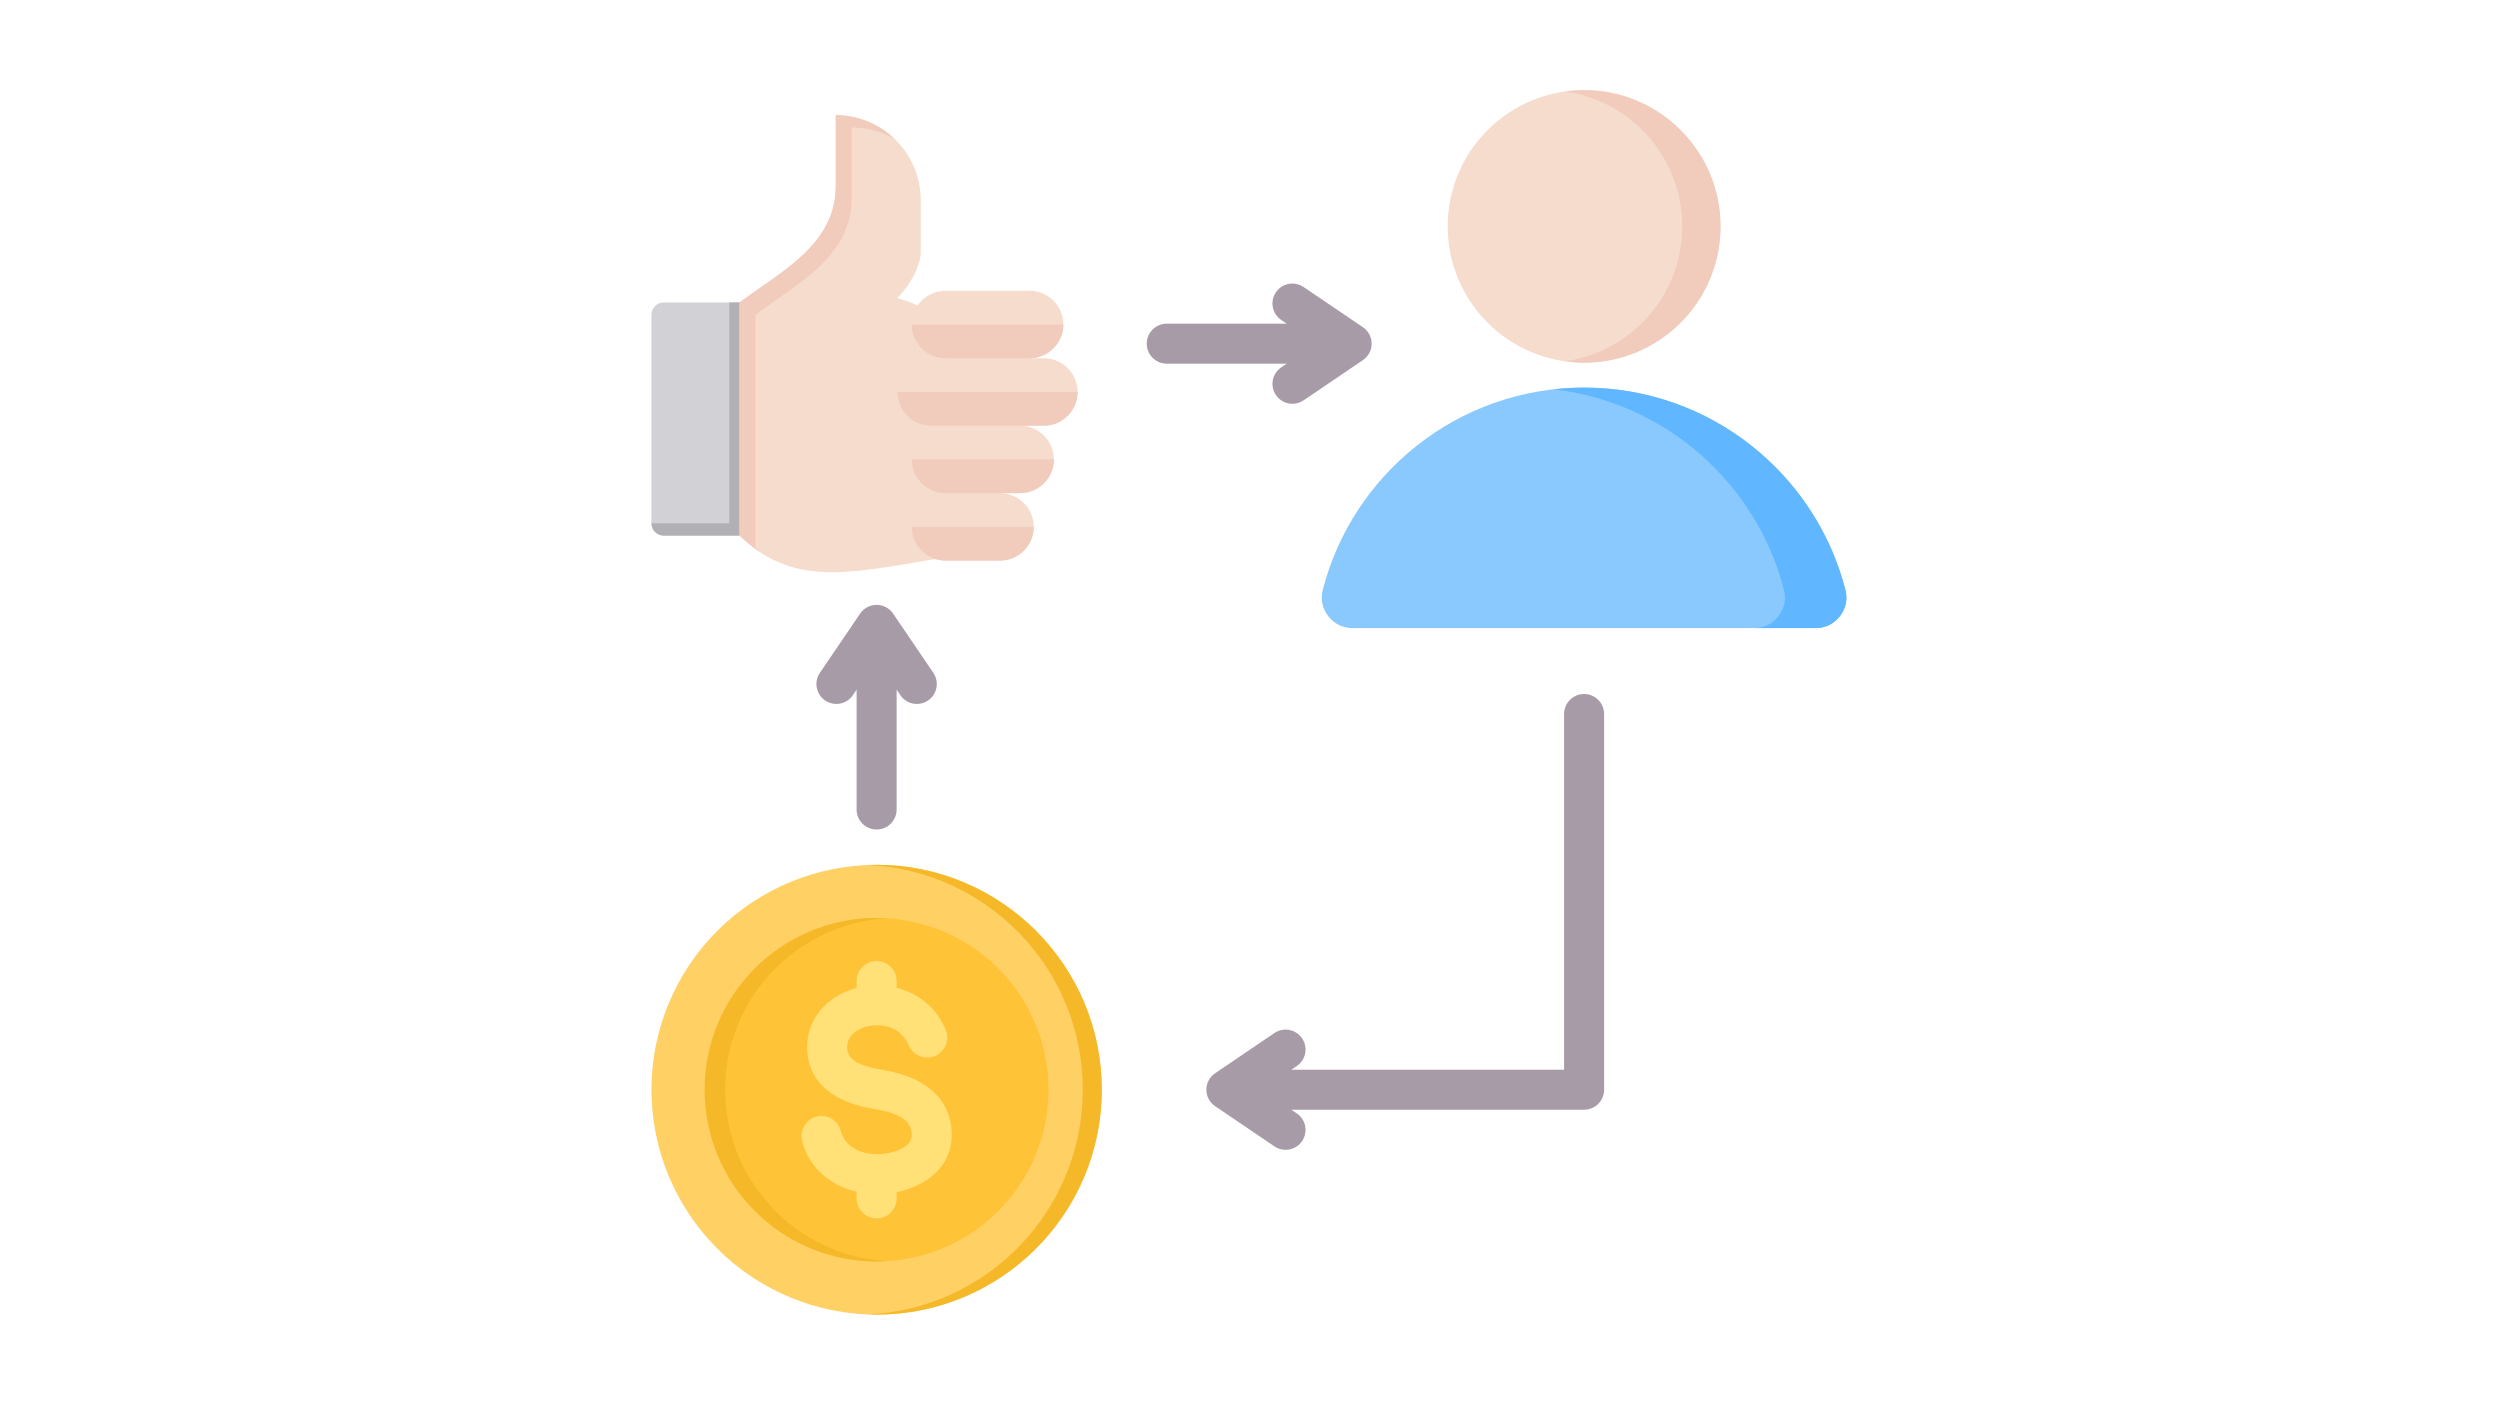 <svg xmlns="http://www.w3.org/2000/svg" xmlns:xlink="http://www.w3.org/1999/xlink" width="1366" zoomAndPan="magnify" viewBox="0 0 1024.5 576" height="768" preserveAspectRatio="xMidYMid meet" version="1.0"><defs><clipPath id="88a63c11e6"><path d="M 266.992 123 L 304 123 L 304 220 L 266.992 220 Z M 266.992 123 " clip-rule="nonzero"/></clipPath><clipPath id="71897830de"><path d="M 593 36.707 L 706 36.707 L 706 149 L 593 149 Z M 593 36.707 " clip-rule="nonzero"/></clipPath><clipPath id="3aad854056"><path d="M 641 36.707 L 706 36.707 L 706 149 L 641 149 Z M 641 36.707 " clip-rule="nonzero"/></clipPath><clipPath id="b41290c7bc"><path d="M 266.992 354 L 452 354 L 452 538.965 L 266.992 538.965 Z M 266.992 354 " clip-rule="nonzero"/></clipPath><clipPath id="d30ebc5047"><path d="M 355 354 L 452 354 L 452 538.965 L 355 538.965 Z M 355 354 " clip-rule="nonzero"/></clipPath></defs><path fill="#a79ba7" d="M 349.504 284.891 C 346.973 288.621 341.895 289.594 338.164 287.066 C 334.43 284.539 333.453 279.469 335.984 275.738 L 352.477 251.461 C 355.008 247.73 360.086 246.758 363.816 249.285 C 364.754 249.918 365.516 250.711 366.094 251.602 L 382.488 275.738 C 385.02 279.469 384.043 284.543 380.312 287.066 C 376.578 289.594 371.5 288.621 368.969 284.891 L 367.438 282.637 L 367.438 331.742 C 367.438 336.266 363.766 339.934 359.238 339.934 C 354.707 339.934 351.035 336.266 351.035 331.742 L 351.035 282.637 Z M 349.504 284.891 " fill-opacity="1" fill-rule="evenodd"/><g clip-path="url(#88a63c11e6)"><path fill="#d1d1d6" d="M 303.828 123.957 C 303.891 187.746 303.891 219.59 303.828 219.488 L 271.992 219.488 C 269.227 219.488 266.969 217.234 266.969 214.469 L 266.969 128.977 C 266.969 126.211 269.223 123.953 271.992 123.953 L 303.828 123.953 Z M 303.828 123.957 " fill-opacity="1" fill-rule="evenodd"/><path fill="#b1b1b5" d="M 266.969 214.469 C 266.969 214.473 266.969 214.477 266.969 214.48 C 266.973 217.242 269.23 219.488 271.992 219.488 L 303.863 219.488 L 303.863 123.957 L 298.836 123.957 L 298.836 214.469 Z M 266.969 214.469 " fill-opacity="1" fill-rule="evenodd"/></g><path fill="#f6dccd" d="M 383.242 229.07 C 346.172 235.445 324.621 240.102 303.074 219.488 L 303.074 123.957 C 320.059 111.215 342.488 100.297 342.488 76.191 L 342.488 47.191 C 361.641 47.191 377.316 62.836 377.316 81.969 L 377.316 104.469 C 376.652 109.254 373.59 116.246 367.656 122.176 C 421.582 136.023 398.625 229.73 383.242 229.07 Z M 383.242 229.07 " fill-opacity="1" fill-rule="evenodd"/><path fill="#f1cbbc" d="M 311.535 226.309 C 308.691 224.43 305.883 222.176 303.074 219.488 L 303.074 123.957 C 320.059 111.211 342.488 100.297 342.488 76.191 L 342.488 47.191 C 351.934 47.191 360.527 50.996 366.82 57.145 C 361.598 54.016 355.496 52.211 348.996 52.211 L 348.996 81.215 C 348.996 105.316 326.566 116.234 309.582 128.977 L 309.582 224.512 C 310.23 225.133 310.883 225.73 311.535 226.309 Z M 311.535 226.309 " fill-opacity="1" fill-rule="evenodd"/><path fill="#f6dccd" d="M 387.457 229.73 L 409.793 229.73 C 417.406 229.73 423.633 223.508 423.633 215.906 C 423.633 208.309 417.406 202.086 409.797 202.086 L 418.047 202.086 C 425.66 202.086 431.887 195.867 431.887 188.266 C 431.887 180.664 425.656 174.445 418.047 174.445 L 427.758 174.445 C 435.371 174.445 441.598 168.227 441.598 160.625 C 441.598 153.023 435.371 146.805 427.758 146.805 L 421.93 146.805 C 429.539 146.805 435.766 140.586 435.766 132.98 C 435.766 125.379 429.539 119.16 421.93 119.16 L 387.461 119.16 C 379.848 119.16 373.621 125.379 373.621 132.98 C 373.621 140.586 379.848 146.805 387.461 146.805 L 381.629 146.805 C 374.02 146.805 367.793 153.023 367.793 160.625 C 367.793 168.227 374.02 174.445 381.629 174.445 L 387.461 174.445 C 379.848 174.445 373.621 180.664 373.621 188.266 C 373.621 195.867 379.848 202.086 387.461 202.086 C 379.848 202.086 373.621 208.305 373.621 215.906 C 373.621 223.508 379.848 229.73 387.457 229.73 Z M 387.457 229.73 " fill-opacity="1" fill-rule="evenodd"/><path fill="#f1cbbc" d="M 387.457 229.73 L 409.793 229.73 C 417.406 229.73 423.633 223.508 423.633 215.906 L 373.621 215.906 C 373.621 223.508 379.848 229.73 387.457 229.73 Z M 387.457 229.73 " fill-opacity="1" fill-rule="evenodd"/><path fill="#f1cbbc" d="M 409.797 202.086 L 418.047 202.086 C 425.66 202.086 431.887 195.867 431.887 188.266 L 373.621 188.266 C 373.621 195.867 379.848 202.086 387.461 202.086 Z M 409.797 202.086 " fill-opacity="1" fill-rule="evenodd"/><path fill="#f1cbbc" d="M 418.047 174.445 L 427.758 174.445 C 435.371 174.445 441.598 168.227 441.598 160.625 L 367.793 160.625 C 367.793 168.227 374.02 174.445 381.629 174.445 Z M 418.047 174.445 " fill-opacity="1" fill-rule="evenodd"/><path fill="#f1cbbc" d="M 421.93 146.805 C 429.539 146.805 435.766 140.586 435.766 132.984 L 373.621 132.984 C 373.621 140.586 379.848 146.805 387.457 146.805 Z M 421.93 146.805 " fill-opacity="1" fill-rule="evenodd"/><path fill="#a79ba7" d="M 525.043 131.117 C 521.309 128.59 520.332 123.516 522.863 119.789 C 525.395 116.059 530.473 115.086 534.203 117.613 L 558.512 134.086 C 562.246 136.613 563.223 141.684 560.691 145.414 C 560.059 146.348 559.262 147.109 558.367 147.688 L 534.203 164.062 C 530.473 166.59 525.391 165.617 522.863 161.887 C 520.332 158.16 521.309 153.086 525.043 150.559 L 527.301 149.031 L 478.137 149.031 C 473.609 149.031 469.934 145.363 469.934 140.84 C 469.934 136.312 473.609 132.645 478.137 132.645 L 527.301 132.645 Z M 525.043 131.117 " fill-opacity="1" fill-rule="evenodd"/><path fill="#8ac9fe" d="M 554.293 257.391 L 744.031 257.387 C 748.059 257.387 751.523 255.691 753.988 252.512 C 756.457 249.336 757.238 245.559 756.234 241.664 C 743.961 194.035 700.676 158.84 649.16 158.84 C 597.645 158.84 554.359 194.035 542.086 241.668 C 541.082 245.562 541.867 249.336 544.332 252.516 C 546.801 255.691 550.266 257.391 554.293 257.391 Z M 554.293 257.391 " fill-opacity="1" fill-rule="evenodd"/><path fill="#60b7ff" d="M 744.031 257.387 C 748.059 257.387 751.523 255.691 753.988 252.512 C 756.457 249.332 757.238 245.559 756.234 241.664 C 743.961 194.035 700.68 158.84 649.164 158.84 C 644.902 158.84 640.699 159.086 636.562 159.555 C 682.426 164.75 719.777 197.977 731.035 241.668 C 732.039 245.562 731.258 249.336 728.789 252.512 C 726.324 255.691 722.859 257.391 718.832 257.391 C 727.23 257.387 735.629 257.387 744.031 257.387 Z M 744.031 257.387 " fill-opacity="1" fill-rule="evenodd"/><g clip-path="url(#71897830de)"><path fill="#f6dccd" d="M 649.164 36.941 C 680.035 36.941 705.062 61.941 705.062 92.777 C 705.062 123.617 680.035 148.613 649.164 148.613 C 618.289 148.613 593.262 123.617 593.262 92.777 C 593.262 61.941 618.289 36.941 649.164 36.941 Z M 649.164 36.941 " fill-opacity="1" fill-rule="evenodd"/></g><g clip-path="url(#3aad854056)"><path fill="#f1cbbc" d="M 649.164 36.941 C 680.035 36.941 705.062 61.941 705.062 92.777 C 705.062 123.617 680.035 148.613 649.164 148.613 C 646.5 148.613 643.887 148.426 641.328 148.066 C 668.488 144.258 689.391 120.961 689.391 92.777 C 689.391 64.598 668.488 41.297 641.328 37.492 C 643.887 37.133 646.5 36.941 649.164 36.941 Z M 649.164 36.941 " fill-opacity="1" fill-rule="evenodd"/></g><path fill="#a79ba7" d="M 522.266 423.34 C 525.996 420.812 531.078 421.785 533.605 425.516 C 536.137 429.242 535.16 434.316 531.426 436.844 L 529.168 438.371 L 640.961 438.371 L 640.961 292.598 C 640.961 288.07 644.633 284.402 649.16 284.402 C 653.691 284.402 657.363 288.07 657.363 292.598 L 657.363 446.566 C 657.363 451.09 653.691 454.758 649.16 454.758 L 529.172 454.758 L 531.43 456.285 C 535.16 458.812 536.137 463.887 533.605 467.613 C 531.078 471.344 526 472.316 522.266 469.789 L 498.102 453.414 C 497.207 452.836 496.414 452.074 495.777 451.141 C 493.25 447.414 494.223 442.34 497.957 439.812 Z M 522.266 423.34 " fill-opacity="1" fill-rule="evenodd"/><g clip-path="url(#b41290c7bc)"><path fill="#ffd064" d="M 451.508 446.566 C 451.508 448.074 451.469 449.582 451.395 451.086 C 451.32 452.594 451.211 454.098 451.062 455.598 C 450.914 457.098 450.73 458.594 450.508 460.086 C 450.285 461.578 450.027 463.066 449.734 464.543 C 449.438 466.023 449.109 467.496 448.742 468.957 C 448.375 470.422 447.973 471.875 447.535 473.316 C 447.094 474.762 446.621 476.191 446.113 477.613 C 445.605 479.035 445.062 480.441 444.484 481.832 C 443.906 483.227 443.293 484.605 442.648 485.969 C 442.004 487.332 441.324 488.68 440.613 490.012 C 439.898 491.34 439.156 492.652 438.379 493.945 C 437.602 495.238 436.797 496.512 435.957 497.77 C 435.117 499.023 434.25 500.254 433.348 501.465 C 432.449 502.676 431.52 503.867 430.562 505.031 C 429.605 506.199 428.617 507.34 427.605 508.457 C 426.59 509.574 425.551 510.668 424.48 511.734 C 423.414 512.801 422.32 513.84 421.203 514.852 C 420.082 515.867 418.941 516.852 417.773 517.809 C 416.605 518.766 415.414 519.691 414.203 520.59 C 412.988 521.488 411.754 522.359 410.5 523.195 C 409.242 524.035 407.969 524.84 406.672 525.617 C 405.379 526.391 404.062 527.133 402.734 527.844 C 401.402 528.555 400.051 529.234 398.688 529.879 C 397.32 530.523 395.941 531.137 394.547 531.711 C 393.152 532.289 391.742 532.832 390.32 533.34 C 388.898 533.848 387.465 534.32 386.02 534.758 C 384.578 535.195 383.121 535.598 381.656 535.965 C 380.191 536.332 378.719 536.664 377.238 536.957 C 375.758 537.25 374.27 537.508 372.777 537.73 C 371.281 537.953 369.785 538.137 368.281 538.285 C 366.777 538.434 365.273 538.543 363.766 538.617 C 362.258 538.691 360.746 538.727 359.238 538.727 C 357.727 538.727 356.219 538.691 354.711 538.617 C 353.199 538.543 351.695 538.434 350.191 538.285 C 348.691 538.137 347.191 537.953 345.699 537.73 C 344.203 537.508 342.719 537.25 341.234 536.957 C 339.754 536.664 338.281 536.332 336.816 535.965 C 335.352 535.598 333.898 535.195 332.453 534.758 C 331.008 534.32 329.574 533.848 328.152 533.34 C 326.73 532.832 325.32 532.289 323.926 531.711 C 322.531 531.137 321.152 530.523 319.785 529.879 C 318.422 529.234 317.074 528.555 315.742 527.844 C 314.41 527.133 313.098 526.391 311.801 525.617 C 310.504 524.84 309.23 524.035 307.973 523.195 C 306.719 522.359 305.484 521.488 304.273 520.59 C 303.059 519.691 301.867 518.766 300.703 517.809 C 299.535 516.852 298.391 515.867 297.273 514.852 C 296.152 513.84 295.059 512.801 293.992 511.734 C 292.926 510.668 291.883 509.574 290.871 508.457 C 289.855 507.34 288.871 506.199 287.91 505.031 C 286.953 503.867 286.023 502.676 285.125 501.465 C 284.227 500.254 283.355 499.023 282.516 497.77 C 281.68 496.512 280.871 495.238 280.094 493.945 C 279.316 492.652 278.574 491.34 277.863 490.012 C 277.148 488.68 276.473 487.332 275.824 485.969 C 275.18 484.605 274.57 483.227 273.992 481.832 C 273.414 480.441 272.871 479.035 272.359 477.613 C 271.852 476.191 271.379 474.762 270.941 473.316 C 270.5 471.875 270.098 470.422 269.73 468.957 C 269.367 467.496 269.035 466.023 268.738 464.543 C 268.445 463.066 268.188 461.578 267.965 460.086 C 267.742 458.594 267.559 457.098 267.41 455.598 C 267.262 454.098 267.152 452.594 267.078 451.086 C 267.004 449.582 266.969 448.074 266.969 446.566 C 266.969 445.055 267.004 443.547 267.078 442.043 C 267.152 440.535 267.262 439.031 267.41 437.531 C 267.559 436.031 267.742 434.535 267.965 433.043 C 268.188 431.551 268.445 430.062 268.738 428.586 C 269.035 427.105 269.367 425.633 269.73 424.172 C 270.098 422.707 270.5 421.254 270.941 419.812 C 271.379 418.367 271.852 416.938 272.359 415.516 C 272.871 414.094 273.414 412.688 273.992 411.297 C 274.57 409.902 275.18 408.523 275.824 407.16 C 276.473 405.797 277.148 404.449 277.863 403.117 C 278.574 401.789 279.316 400.477 280.094 399.184 C 280.871 397.891 281.68 396.617 282.516 395.359 C 283.355 394.105 284.227 392.875 285.125 391.664 C 286.023 390.453 286.953 389.262 287.91 388.098 C 288.871 386.93 289.855 385.789 290.871 384.672 C 291.883 383.555 292.926 382.461 293.992 381.395 C 295.059 380.328 296.152 379.289 297.273 378.277 C 298.391 377.262 299.535 376.277 300.703 375.32 C 301.867 374.363 303.059 373.438 304.273 372.539 C 305.484 371.641 306.719 370.77 307.973 369.934 C 309.23 369.094 310.504 368.289 311.801 367.512 C 313.098 366.738 314.41 365.996 315.742 365.285 C 317.074 364.574 318.422 363.895 319.785 363.25 C 321.152 362.605 322.531 361.992 323.926 361.418 C 325.32 360.84 326.73 360.297 328.152 359.789 C 329.574 359.281 331.008 358.809 332.453 358.371 C 333.898 357.934 335.352 357.531 336.816 357.164 C 338.281 356.797 339.754 356.465 341.234 356.172 C 342.719 355.879 344.203 355.621 345.699 355.398 C 347.191 355.176 348.691 354.992 350.191 354.844 C 351.695 354.695 353.199 354.586 354.711 354.512 C 356.219 354.438 357.727 354.402 359.238 354.402 C 360.746 354.402 362.258 354.438 363.766 354.512 C 365.273 354.586 366.777 354.695 368.281 354.844 C 369.785 354.992 371.281 355.176 372.777 355.398 C 374.27 355.621 375.758 355.879 377.238 356.172 C 378.719 356.465 380.191 356.797 381.656 357.164 C 383.121 357.531 384.578 357.934 386.02 358.371 C 387.465 358.809 388.898 359.281 390.32 359.789 C 391.742 360.297 393.152 360.84 394.547 361.418 C 395.941 361.992 397.32 362.605 398.688 363.25 C 400.051 363.895 401.402 364.574 402.734 365.285 C 404.062 365.996 405.379 366.738 406.672 367.512 C 407.969 368.289 409.242 369.094 410.5 369.934 C 411.754 370.77 412.988 371.641 414.203 372.539 C 415.414 373.438 416.605 374.363 417.773 375.32 C 418.941 376.277 420.082 377.262 421.203 378.277 C 422.32 379.289 423.414 380.328 424.48 381.395 C 425.551 382.461 426.59 383.555 427.605 384.672 C 428.617 385.789 429.605 386.93 430.562 388.098 C 431.52 389.262 432.449 390.453 433.348 391.664 C 434.25 392.875 435.117 394.105 435.957 395.359 C 436.797 396.617 437.602 397.891 438.379 399.184 C 439.156 400.477 439.898 401.789 440.613 403.117 C 441.324 404.449 442.004 405.797 442.648 407.16 C 443.293 408.523 443.906 409.902 444.484 411.297 C 445.062 412.688 445.605 414.094 446.113 415.516 C 446.621 416.938 447.094 418.367 447.535 419.812 C 447.973 421.254 448.375 422.707 448.742 424.172 C 449.109 425.633 449.438 427.105 449.734 428.586 C 450.027 430.062 450.285 431.551 450.508 433.043 C 450.73 434.535 450.914 436.031 451.062 437.531 C 451.211 439.031 451.32 440.535 451.395 442.043 C 451.469 443.547 451.508 445.055 451.508 446.566 Z M 451.508 446.566 " fill-opacity="1" fill-rule="nonzero"/></g><g clip-path="url(#d30ebc5047)"><path fill="#f5b829" d="M 355.348 354.48 C 404.5 356.52 443.727 396.965 443.727 446.566 C 443.727 496.164 404.5 536.609 355.348 538.648 C 356.637 538.703 357.934 538.727 359.238 538.727 C 410.195 538.727 451.508 497.465 451.508 446.566 C 451.508 395.664 410.195 354.402 359.238 354.402 C 357.934 354.402 356.637 354.43 355.348 354.48 Z M 355.348 354.48 " fill-opacity="1" fill-rule="evenodd"/></g><path fill="#ffc338" d="M 429.695 446.566 C 429.695 447.715 429.664 448.867 429.609 450.02 C 429.551 451.168 429.469 452.316 429.355 453.461 C 429.242 454.609 429.102 455.75 428.93 456.891 C 428.762 458.031 428.566 459.164 428.34 460.293 C 428.117 461.422 427.863 462.547 427.582 463.664 C 427.301 464.781 426.996 465.891 426.66 466.992 C 426.324 468.098 425.965 469.188 425.574 470.273 C 425.188 471.359 424.773 472.434 424.332 473.496 C 423.891 474.559 423.422 475.613 422.93 476.652 C 422.438 477.695 421.918 478.723 421.375 479.738 C 420.832 480.754 420.262 481.758 419.672 482.746 C 419.078 483.734 418.461 484.707 417.82 485.664 C 417.18 486.621 416.516 487.562 415.828 488.488 C 415.141 489.414 414.434 490.32 413.699 491.211 C 412.969 492.102 412.215 492.973 411.441 493.824 C 410.668 494.68 409.875 495.512 409.059 496.328 C 408.242 497.141 407.406 497.938 406.555 498.711 C 405.699 499.484 404.824 500.234 403.934 500.965 C 403.043 501.695 402.133 502.406 401.207 503.09 C 400.281 503.777 399.34 504.441 398.379 505.078 C 397.422 505.719 396.449 506.336 395.461 506.93 C 394.469 507.52 393.469 508.086 392.449 508.629 C 391.434 509.172 390.402 509.691 389.359 510.184 C 388.32 510.676 387.266 511.145 386.199 511.582 C 385.133 512.023 384.059 512.438 382.973 512.828 C 381.887 513.215 380.793 513.574 379.691 513.91 C 378.586 514.246 377.477 514.551 376.355 514.832 C 375.238 515.109 374.113 515.363 372.98 515.59 C 371.852 515.812 370.715 516.008 369.574 516.18 C 368.434 516.348 367.289 516.488 366.145 516.602 C 364.996 516.715 363.848 516.801 362.695 516.855 C 361.543 516.914 360.391 516.941 359.238 516.941 C 358.082 516.941 356.93 516.914 355.781 516.855 C 354.629 516.801 353.477 516.715 352.332 516.602 C 351.184 516.488 350.039 516.348 348.898 516.18 C 347.758 516.008 346.621 515.812 345.492 515.59 C 344.359 515.363 343.234 515.109 342.117 514.832 C 341 514.551 339.887 514.246 338.785 513.91 C 337.68 513.574 336.586 513.215 335.5 512.828 C 334.414 512.438 333.34 512.023 332.273 511.582 C 331.207 511.145 330.156 510.676 329.113 510.184 C 328.07 509.691 327.039 509.172 326.023 508.629 C 325.008 508.086 324.004 507.52 323.016 506.93 C 322.027 506.336 321.051 505.719 320.094 505.078 C 319.133 504.441 318.191 503.777 317.266 503.09 C 316.34 502.406 315.43 501.695 314.539 500.965 C 313.648 500.234 312.773 499.484 311.922 498.711 C 311.066 497.938 310.23 497.141 309.418 496.328 C 308.602 495.512 307.805 494.68 307.031 493.824 C 306.258 492.973 305.504 492.102 304.773 491.211 C 304.043 490.32 303.332 489.414 302.645 488.488 C 301.957 487.562 301.293 486.621 300.652 485.664 C 300.012 484.707 299.395 483.734 298.805 482.746 C 298.211 481.758 297.645 480.754 297.098 479.738 C 296.555 478.723 296.039 477.695 295.543 476.652 C 295.051 475.613 294.586 474.559 294.145 473.496 C 293.703 472.434 293.285 471.359 292.898 470.273 C 292.508 469.188 292.148 468.094 291.812 466.992 C 291.48 465.891 291.172 464.781 290.891 463.664 C 290.609 462.547 290.359 461.422 290.133 460.293 C 289.91 459.164 289.711 458.031 289.543 456.891 C 289.371 455.75 289.23 454.609 289.117 453.461 C 289.004 452.316 288.922 451.168 288.863 450.02 C 288.809 448.867 288.781 447.715 288.781 446.566 C 288.781 445.414 288.809 444.262 288.863 443.113 C 288.922 441.961 289.004 440.812 289.117 439.668 C 289.23 438.52 289.371 437.379 289.543 436.238 C 289.711 435.098 289.91 433.965 290.133 432.836 C 290.359 431.707 290.609 430.582 290.891 429.465 C 291.172 428.348 291.48 427.238 291.812 426.137 C 292.148 425.035 292.508 423.941 292.898 422.855 C 293.285 421.77 293.703 420.695 294.145 419.633 C 294.586 418.57 295.051 417.516 295.543 416.477 C 296.039 415.434 296.555 414.406 297.098 413.391 C 297.645 412.375 298.211 411.371 298.805 410.383 C 299.395 409.395 300.012 408.422 300.652 407.465 C 301.293 406.508 301.957 405.566 302.645 404.641 C 303.332 403.715 304.043 402.809 304.773 401.918 C 305.504 401.027 306.258 400.156 307.031 399.305 C 307.805 398.449 308.602 397.617 309.418 396.801 C 310.23 395.988 311.066 395.191 311.922 394.418 C 312.773 393.645 313.648 392.895 314.539 392.164 C 315.43 391.434 316.34 390.723 317.266 390.039 C 318.191 389.352 319.133 388.688 320.094 388.051 C 321.051 387.41 322.027 386.793 323.016 386.199 C 324.004 385.609 325.008 385.043 326.023 384.5 C 327.039 383.957 328.07 383.438 329.113 382.945 C 330.156 382.453 331.207 381.988 332.273 381.547 C 333.34 381.105 334.414 380.691 335.5 380.301 C 336.586 379.914 337.68 379.555 338.785 379.219 C 339.887 378.883 341 378.578 342.117 378.297 C 343.234 378.02 344.359 377.766 345.492 377.539 C 346.621 377.316 347.758 377.121 348.898 376.949 C 350.039 376.781 351.184 376.641 352.332 376.527 C 353.477 376.414 354.629 376.328 355.781 376.273 C 356.93 376.219 358.082 376.188 359.238 376.188 C 360.391 376.188 361.543 376.219 362.695 376.273 C 363.848 376.328 364.996 376.414 366.145 376.527 C 367.289 376.641 368.434 376.781 369.574 376.949 C 370.715 377.121 371.852 377.316 372.98 377.539 C 374.113 377.766 375.238 378.02 376.355 378.297 C 377.477 378.578 378.586 378.883 379.691 379.219 C 380.793 379.555 381.887 379.914 382.973 380.301 C 384.059 380.691 385.133 381.105 386.199 381.547 C 387.266 381.988 388.32 382.453 389.359 382.945 C 390.402 383.438 391.434 383.957 392.449 384.5 C 393.469 385.043 394.469 385.609 395.461 386.199 C 396.449 386.793 397.422 387.41 398.379 388.051 C 399.34 388.688 400.281 389.352 401.207 390.039 C 402.133 390.723 403.043 391.434 403.934 392.164 C 404.824 392.895 405.699 393.645 406.555 394.418 C 407.406 395.191 408.242 395.988 409.059 396.801 C 409.875 397.617 410.668 398.449 411.441 399.305 C 412.215 400.156 412.969 401.027 413.699 401.918 C 414.434 402.809 415.141 403.715 415.828 404.641 C 416.516 405.566 417.18 406.508 417.82 407.465 C 418.461 408.422 419.078 409.395 419.672 410.383 C 420.262 411.371 420.832 412.375 421.375 413.391 C 421.918 414.406 422.438 415.434 422.93 416.477 C 423.422 417.516 423.891 418.57 424.332 419.633 C 424.773 420.695 425.188 421.77 425.574 422.855 C 425.965 423.941 426.324 425.035 426.66 426.137 C 426.996 427.238 427.301 428.348 427.582 429.465 C 427.863 430.582 428.117 431.707 428.34 432.836 C 428.566 433.965 428.762 435.098 428.93 436.238 C 429.102 437.379 429.242 438.52 429.355 439.668 C 429.469 440.812 429.551 441.961 429.609 443.113 C 429.664 444.262 429.695 445.414 429.695 446.566 Z M 429.695 446.566 " fill-opacity="1" fill-rule="nonzero"/><path fill="#f5b829" d="M 297.184 446.566 C 297.184 409.105 326.48 378.48 363.438 376.312 C 362.051 376.23 360.648 376.188 359.238 376.188 C 320.324 376.188 288.781 407.695 288.781 446.566 C 288.781 485.434 320.324 516.941 359.238 516.941 C 360.648 516.941 362.051 516.898 363.438 516.816 C 326.48 514.648 297.184 484.023 297.184 446.566 Z M 297.184 446.566 " fill-opacity="1" fill-rule="evenodd"/><path fill="#ffe177" d="M 387.543 422.016 C 389.293 426.188 387.328 430.988 383.152 432.738 C 378.977 434.488 374.172 432.523 372.418 428.352 C 370.621 424.074 367.207 421.602 363.457 420.652 C 361.008 420.035 358.453 419.992 356.082 420.469 C 353.809 420.926 351.727 421.844 350.113 423.152 C 348.223 424.691 347.02 426.898 347.152 429.625 C 347.27 432.027 348.547 433.691 350.332 434.852 C 353.066 436.637 356.922 437.641 360.613 438.246 C 366.328 439.184 372.582 440.754 377.859 443.938 C 384.09 447.695 388.793 453.359 389.855 462.078 C 389.934 462.723 389.98 463.523 390.004 464.461 C 390.195 472.5 386.539 478.48 381.035 482.652 C 377.117 485.621 372.285 487.543 367.438 488.531 L 367.438 491.098 C 367.438 495.621 363.766 499.289 359.238 499.289 C 354.707 499.289 351.035 495.621 351.035 491.098 L 351.035 488.363 C 347.184 487.473 343.52 485.957 340.301 483.812 C 334.746 480.121 330.492 474.664 328.688 467.445 C 327.609 463.062 330.293 458.637 334.68 457.559 C 339.066 456.48 343.5 459.16 344.578 463.543 C 345.305 466.445 347.047 468.66 349.336 470.184 C 352.281 472.141 356.086 473.078 359.965 472.984 C 360.586 472.969 361.383 472.902 362.355 472.785 C 365.656 472.387 368.914 471.367 371.168 469.66 C 372.695 468.5 373.715 466.906 373.664 464.848 C 373.664 464.738 373.633 464.457 373.578 463.996 C 373.234 461.18 371.594 459.277 369.398 457.953 C 366.254 456.055 361.996 455.031 357.988 454.375 C 352.441 453.465 346.406 451.797 341.422 448.551 C 335.492 444.68 331.23 438.949 330.812 430.395 C 330.402 421.934 334.047 415.152 339.797 410.484 C 343.008 407.875 346.883 405.984 351.035 404.895 L 351.035 402.031 C 351.035 397.508 354.707 393.836 359.238 393.836 C 363.766 393.836 367.438 397.508 367.438 402.031 L 367.438 404.785 C 375.859 406.918 383.52 412.449 387.543 422.016 Z M 387.543 422.016 " fill-opacity="1" fill-rule="evenodd"/></svg>